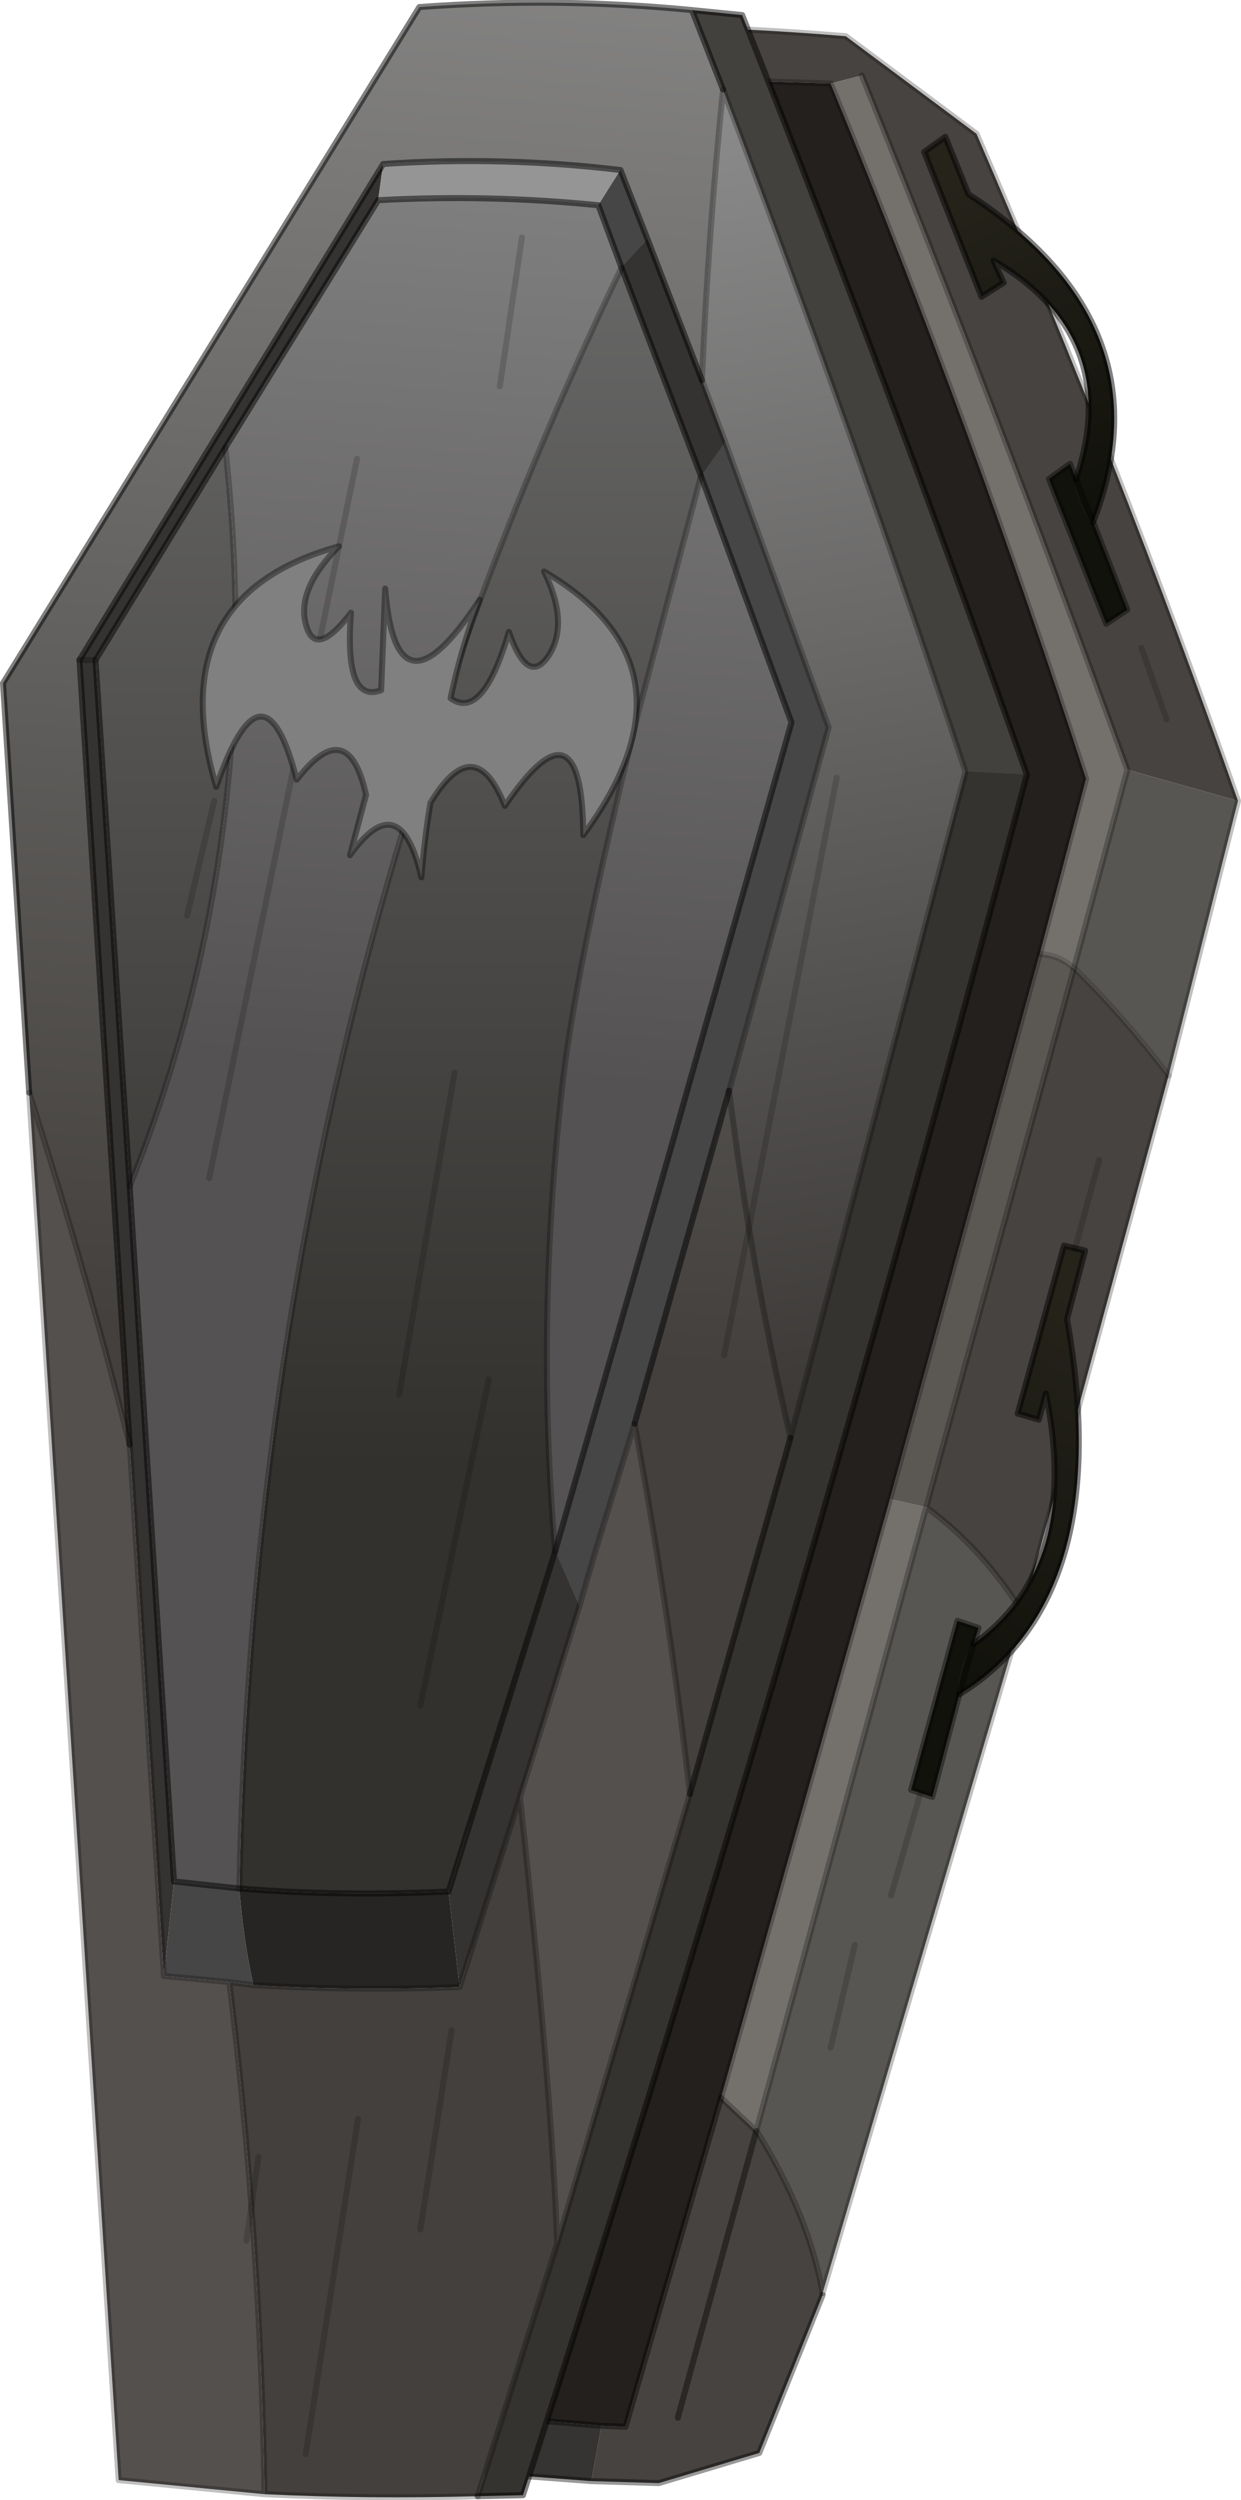 <?xml version="1.0" encoding="UTF-8" standalone="no"?>
<svg xmlns:xlink="http://www.w3.org/1999/xlink" height="124.25px" width="61.7px" xmlns="http://www.w3.org/2000/svg">
  <g transform="matrix(1.0, 0.0, 0.0, 1.0, 20.65, 122.6)">
    <use height="124.25" id="decoration98-Couleur0_55300B" filter="url(#decoration98-filter0)" transform="matrix(1.0, 0.0, 0.0, 1.0, -20.65, -122.6)" width="61.7" xlink:href="#decoration98-sprite0"/>
    <use height="16.75" id="decoration98-Couleur1_191812" filter="url(#decoration98-filter1)" transform="matrix(1.0, 0.0, 0.0, 1.0, -10.7, -95.6)" width="21.85" xlink:href="#decoration98-sprite1"/>
  </g>
  <defs>
    <g id="decoration98-sprite0" transform="matrix(1.0, 0.0, 0.0, 1.0, 0.15, 0.15)">
      <use height="124.25" transform="matrix(1.0, 0.0, 0.0, 1.0, -0.15, -0.15)" width="61.7" xlink:href="#decoration98-shape0"/>
    </g>
    <g id="decoration98-shape0" transform="matrix(1.0, 0.0, 0.0, 1.0, 0.15, 0.15)">
      <path d="M21.8 3.4 L22.85 1.3 Q32.3 0.85 41.9 1.65 L48.4 6.5 Q55.65 23.25 61.4 39.65 L55.9 38.1 Q49.45 20.3 42.7 3.6 L41.15 4.0 21.8 3.4 M57.95 53.3 L50.7 80.0 Q48.7 76.8 45.9 74.75 L53.25 47.95 Q55.7 50.35 57.95 53.3 M40.75 113.8 L40.75 113.9 37.6 121.75 32.6 123.25 29.25 123.15 29.75 120.4 30.95 120.45 35.7 104.1 37.45 105.75 37.5 105.8 Q40.05 109.9 40.75 113.8 M37.45 105.75 L33.55 120.0 37.45 105.75" fill="#464340" fill-rule="evenodd" stroke="none"/>
      <path d="M41.15 4.0 L42.7 3.6 Q49.45 20.3 55.9 38.1 L53.25 47.95 53.2 47.95 Q52.6 47.35 51.55 47.25 L53.85 38.55 Q48.25 21.2 41.15 4.0 M44.1 74.35 L45.9 74.75 37.45 105.75 35.7 104.1 44.1 74.35" fill="#74716d" fill-rule="evenodd" stroke="none"/>
      <path d="M23.7 119.9 L21.8 3.4 41.15 4.0 Q48.25 21.2 53.85 38.55 L51.55 47.25 44.1 74.35 35.7 104.1 30.95 120.45 29.75 120.4 23.7 119.9" fill="#23201e" fill-rule="evenodd" stroke="none"/>
      <path d="M51.55 47.25 Q52.6 47.35 53.2 47.95 L53.25 47.95 45.9 74.75 44.1 74.35 51.55 47.25" fill="#5b5854" fill-rule="evenodd" stroke="none"/>
      <path d="M61.4 39.65 L57.95 53.3 Q55.7 50.35 53.25 47.95 L55.9 38.1 61.4 39.65 M50.7 80.0 L40.75 113.8 Q40.05 109.9 37.5 105.8 L37.45 105.75 45.9 74.75 Q48.7 76.8 50.7 80.0" fill="#585653" fill-rule="evenodd" stroke="none"/>
      <path d="M29.25 123.15 L18.65 122.35 23.7 119.9 29.75 120.4 29.25 123.15" fill="#353432" fill-rule="evenodd" stroke="none"/>
      <path d="M21.8 3.4 L22.85 1.3 Q32.3 0.85 41.9 1.65 L48.4 6.5 Q55.65 23.25 61.4 39.65 L57.95 53.3 50.7 80.0 40.75 113.8 M21.8 3.4 L41.15 4.0 Q48.25 21.2 53.85 38.55 L51.55 47.25 M42.7 3.6 Q49.45 20.3 55.9 38.1 M53.25 47.95 L55.9 38.1 M44.1 74.35 L35.7 104.1 37.45 105.75 45.9 74.75 53.25 47.95 M45.9 74.75 Q48.7 76.8 50.7 80.0 M44.1 74.35 L51.55 47.25 M37.45 105.75 L37.5 105.8 Q40.05 109.9 40.75 113.8" fill="none" stroke="#000000" stroke-linecap="round" stroke-linejoin="round" stroke-opacity="0.247" stroke-width="0.3"/>
      <path d="M51.55 47.25 Q52.6 47.35 53.2 47.95 L53.25 47.95 Q55.7 50.35 57.95 53.3" fill="none" stroke="#000000" stroke-linecap="round" stroke-linejoin="round" stroke-opacity="0.161" stroke-width="0.3"/>
      <path d="M40.75 113.9 L37.6 121.75 32.6 123.25 29.25 123.15 18.65 122.35 23.7 119.9 21.8 3.4 M29.75 120.4 L23.7 119.9 M35.7 104.1 L30.95 120.45 29.75 120.4 M33.55 120.0 L37.45 105.75" fill="none" stroke="#000000" stroke-linecap="round" stroke-linejoin="round" stroke-opacity="0.4" stroke-width="0.3"/>
      <path d="M48.25 81.55 Q53.6 77.75 51.85 69.1 L51.5 70.4 50.45 70.1 52.75 61.75 53.8 62.0 52.9 65.4 Q55.35 79.25 47.55 84.05 47.45 82.75 48.25 81.55" fill="url(#decoration98-gradient0)" fill-rule="evenodd" stroke="none"/>
      <path d="M47.55 84.05 L46.2 89.15 45.15 88.8 47.45 80.4 48.5 80.75 48.25 81.55 Q47.45 82.75 47.55 84.05" fill="#12120c" fill-rule="evenodd" stroke="none"/>
      <path d="M48.25 81.55 Q53.6 77.75 51.85 69.1 L51.5 70.4 50.45 70.1 52.75 61.75 53.8 62.0 52.9 65.4 Q55.35 79.25 47.55 84.05" fill="none" stroke="#000000" stroke-linecap="round" stroke-linejoin="round" stroke-opacity="0.498" stroke-width="0.3"/>
      <path d="M47.55 84.05 L46.2 89.15 45.15 88.8 47.45 80.4 48.5 80.75 48.25 81.55 Z" fill="none" stroke="#000000" stroke-linecap="round" stroke-linejoin="round" stroke-opacity="0.4" stroke-width="0.3"/>
      <path d="M53.35 23.65 Q55.7 16.6 49.25 12.8 L49.75 13.9 48.65 14.6 45.8 7.4 46.85 6.65 48.0 9.5 Q58.0 16.0 54.2 25.8 53.35 25.05 53.35 23.65" fill="url(#decoration98-gradient1)" fill-rule="evenodd" stroke="none"/>
      <path d="M54.2 25.8 L55.9 30.15 54.85 30.85 52.0 23.65 53.05 22.9 53.35 23.65 Q53.35 25.05 54.2 25.8" fill="#12120c" fill-rule="evenodd" stroke="none"/>
      <path d="M53.35 23.65 Q55.7 16.6 49.25 12.8 L49.75 13.9 48.65 14.6 45.8 7.4 46.85 6.65 48.0 9.5 Q58.0 16.0 54.2 25.8" fill="none" stroke="#000000" stroke-linecap="round" stroke-linejoin="round" stroke-opacity="0.498" stroke-width="0.3"/>
      <path d="M54.2 25.8 L55.9 30.15 54.85 30.85 52.0 23.65 53.05 22.9 53.35 23.65 Z" fill="none" stroke="#000000" stroke-linecap="round" stroke-linejoin="round" stroke-opacity="0.4" stroke-width="0.3"/>
      <path d="M50.9 38.35 L47.85 38.2 Q42.7 22.55 35.8 4.3 L34.25 0.35 36.75 0.6 Q44.65 20.55 50.9 38.35" fill="#43413e" fill-rule="evenodd" stroke="none"/>
      <path d="M47.85 38.2 L50.9 38.35 Q39.1 82.85 25.85 123.85 L23.6 123.9 27.55 111.35 34.15 89.0 39.15 71.3 47.85 38.2" fill="#353330" fill-rule="evenodd" stroke="none"/>
      <path d="M34.25 0.35 L35.8 4.3 Q35.05 11.6 34.75 18.75 L32.05 11.75 30.7 8.3 Q24.85 7.6 18.9 8.0 L3.8 32.65 6.3 71.65 Q4.1 62.9 1.3 54.15 L0.0 33.8 20.7 0.2 Q27.55 -0.3 34.25 0.35 M39.15 71.3 L34.15 89.0 Q33.15 80.1 31.4 70.6 L36.1 54.05 Q37.2 62.9 39.15 71.3 M27.55 111.35 L23.6 123.9 Q18.15 124.05 13.0 123.8 12.8 111.05 11.25 98.35 L12.45 98.5 Q17.35 98.8 22.7 98.6 L25.7 89.15 Q27.3 103.9 27.55 111.35" fill="url(#decoration98-gradient2)" fill-rule="evenodd" stroke="none"/>
      <path d="M30.7 8.3 L32.05 11.75 30.75 13.15 29.6 10.05 30.7 8.3 M34.7 23.5 L35.9 21.8 41.05 36.0 36.1 54.05 31.4 70.6 29.45 76.95 28.65 79.7 27.45 76.95 33.25 56.75 39.2 35.75 34.7 23.5 M8.5 93.35 L11.75 93.7 Q11.95 96.25 12.45 98.5 L11.25 98.35 8.0 98.05 8.5 93.35" fill="#464646" fill-rule="evenodd" stroke="none"/>
      <path d="M32.05 11.75 L34.75 18.75 35.9 21.8 34.7 23.5 30.75 13.15 32.05 11.75 M27.45 76.95 L28.65 79.7 25.7 89.15 22.7 98.6 22.15 93.85 27.45 76.95 M18.9 8.0 L18.65 9.8 11.05 22.1 4.6 32.65 3.8 32.65 4.6 32.65 6.3 58.8 6.3 58.85 8.5 93.35 8.0 98.05 6.3 71.65 3.8 32.65 18.9 8.0" fill="#353331" fill-rule="evenodd" stroke="none"/>
      <path d="M30.75 13.15 L34.7 23.5 31.6 35.2 Q28.4 48.1 27.75 54.3 26.5 65.85 27.45 76.95 L22.15 93.85 Q16.7 94.1 11.75 93.7 12.6 50.9 30.75 13.15 M4.6 32.65 L11.05 22.1 Q13.2 41.5 6.3 58.8 L4.6 32.65" fill="url(#decoration98-gradient3)" fill-rule="evenodd" stroke="none"/>
      <path d="M35.8 4.3 Q42.7 22.55 47.85 38.2 L39.15 71.3 Q37.2 62.9 36.1 54.05 L41.05 36.0 35.9 21.8 34.75 18.75 Q35.05 11.6 35.8 4.3" fill="url(#decoration98-gradient4)" fill-rule="evenodd" stroke="none"/>
      <path d="M30.7 8.3 L29.6 10.05 Q24.15 9.5 18.65 9.8 L18.9 8.0 Q24.85 7.6 30.7 8.3" fill="#959595" fill-rule="evenodd" stroke="none"/>
      <path d="M34.7 23.5 L39.2 35.75 33.25 56.75 27.45 76.95 Q26.5 65.85 27.75 54.3 28.4 48.1 31.6 35.2 L34.7 23.5 M29.6 10.05 L30.75 13.15 Q12.6 50.9 11.75 93.7 L8.5 93.35 6.3 58.85 6.3 58.8 Q13.2 41.5 11.05 22.1 L18.65 9.8 Q24.15 9.5 29.6 10.05" fill="url(#decoration98-gradient5)" fill-rule="evenodd" stroke="none"/>
      <path d="M34.15 89.0 L27.55 111.35 Q27.3 103.9 25.7 89.15 L28.65 79.7 29.45 76.95 31.4 70.6 Q33.15 80.1 34.15 89.0 M1.3 54.15 Q4.1 62.9 6.3 71.65 L8.0 98.05 11.25 98.35 Q12.8 111.05 13.0 123.8 L5.75 123.1 1.3 54.15" fill="#54504e" fill-rule="evenodd" stroke="none"/>
      <path d="M22.15 93.85 L22.7 98.6 Q17.35 98.8 12.45 98.5 11.95 96.25 11.75 93.7 16.7 94.1 22.15 93.85" fill="#272523" fill-rule="evenodd" stroke="none"/>
      <path d="M50.9 38.35 Q44.65 20.55 36.75 0.6 L34.25 0.35 35.8 4.3 M39.15 71.3 L34.15 89.0 M23.6 123.9 L25.85 123.85 Q39.1 82.85 50.9 38.35 M30.7 8.3 L32.05 11.75 34.75 18.75 M30.75 13.15 L34.7 23.5 39.2 35.75 33.25 56.75 27.45 76.95 22.15 93.85 M31.4 70.6 L36.1 54.05 M29.6 10.05 L30.75 13.15 M30.7 8.3 Q24.85 7.6 18.9 8.0 M18.65 9.8 Q24.15 9.5 29.6 10.05 M11.05 22.1 L18.65 9.8 M4.6 32.65 L11.05 22.1 M6.3 58.8 L6.3 58.85 8.5 93.35 11.75 93.7 Q16.7 94.1 22.15 93.85 M6.3 71.65 L3.8 32.65 18.9 8.0 M1.3 54.15 L0.0 33.8 20.7 0.2 Q27.55 -0.3 34.25 0.35 M6.3 58.8 L4.6 32.65" fill="none" stroke="#000000" stroke-linecap="round" stroke-linejoin="round" stroke-opacity="0.498" stroke-width="0.3"/>
      <path d="M35.8 4.3 Q42.7 22.55 47.85 38.2 L39.15 71.3 Q37.2 62.9 36.1 54.05 L41.05 36.0 35.9 21.8 34.75 18.75 Q35.05 11.6 35.8 4.3 M34.15 89.0 L27.55 111.35 23.6 123.9 M28.65 79.7 L29.45 76.95 31.4 70.6 Q33.15 80.1 34.15 89.0 M3.8 32.65 L4.6 32.65 M11.05 22.1 Q13.2 41.5 6.3 58.8 M11.75 93.7 Q12.6 50.9 30.75 13.15 M34.7 23.5 L31.6 35.2 Q28.4 48.1 27.75 54.3 26.5 65.85 27.45 76.95 M22.7 98.6 L25.7 89.15 28.65 79.7 M1.3 54.15 Q4.1 62.9 6.3 71.65 L8.0 98.05 11.25 98.35 Q12.8 111.05 13.0 123.8 18.15 124.05 23.6 123.9 M11.25 98.35 L12.45 98.5 Q17.35 98.8 22.7 98.6 M1.3 54.15 L5.75 123.1 13.0 123.8 M25.7 89.15 Q27.3 103.9 27.55 111.35" fill="none" stroke="#000000" stroke-linecap="round" stroke-linejoin="round" stroke-opacity="0.247" stroke-width="0.3"/>
      <path d="M56.6 32.05 L57.85 35.6 M10.5 39.65 L9.15 45.35 M25.8 11.65 L24.7 19.05 M22.45 53.15 L19.7 69.15 M24.15 68.4 L20.75 84.6 M45.6 89.0 L44.15 94.05 M53.3 61.9 L54.5 57.5 M17.6 22.65 L10.25 58.4 M41.45 38.5 L35.85 67.2 M17.65 105.15 L15.05 121.8 M12.7 107.05 L12.1 111.2 M22.3 100.75 L20.75 110.65 M42.35 96.5 L41.15 101.6" fill="none" stroke="#000000" stroke-linecap="round" stroke-linejoin="round" stroke-opacity="0.161" stroke-width="0.3"/>
    </g>
    <linearGradient gradientTransform="matrix(0.006, -0.01, 0.279, 0.159, -12.1, 38.05)" gradientUnits="userSpaceOnUse" id="decoration98-gradient0" spreadMethod="pad" x1="-819.2" x2="819.2">
      <stop offset="0.0" stop-color="#12120c"/>
      <stop offset="1.0" stop-color="#25231a"/>
    </linearGradient>
    <linearGradient gradientTransform="matrix(-9.0E-4, -0.011, 0.325, -0.146, -22.3, 49.5)" gradientUnits="userSpaceOnUse" id="decoration98-gradient1" spreadMethod="pad" x1="-819.2" x2="819.2">
      <stop offset="0.0" stop-color="#12120c"/>
      <stop offset="1.0" stop-color="#25231a"/>
    </linearGradient>
    <linearGradient gradientTransform="matrix(-0.005, 0.055, -0.05, -0.004, 35.25, 27.85)" gradientUnits="userSpaceOnUse" id="decoration98-gradient2" spreadMethod="pad" x1="-819.2" x2="819.2">
      <stop offset="0.0" stop-color="#939393"/>
      <stop offset="0.941" stop-color="#43403d"/>
    </linearGradient>
    <linearGradient gradientTransform="matrix(0.0, 0.042, -0.049, 0.0, 28.0, 38.35)" gradientUnits="userSpaceOnUse" id="decoration98-gradient3" spreadMethod="pad" x1="-819.2" x2="819.2">
      <stop offset="0.027" stop-color="#6d6d6d"/>
      <stop offset="1.0" stop-color="#33312e"/>
    </linearGradient>
    <linearGradient gradientTransform="matrix(0.007, 0.041, -0.04, 0.007, 39.85, 39.5)" gradientUnits="userSpaceOnUse" id="decoration98-gradient4" spreadMethod="pad" x1="-819.2" x2="819.2">
      <stop offset="0.0" stop-color="#8a8a8a"/>
      <stop offset="0.961" stop-color="#3a3735"/>
    </linearGradient>
    <linearGradient gradientTransform="matrix(-0.004, 0.05, -0.05, -0.004, 35.25, 17.5)" gradientUnits="userSpaceOnUse" id="decoration98-gradient5" spreadMethod="pad" x1="-819.2" x2="819.2">
      <stop offset="0.0" stop-color="#a1a1a1"/>
      <stop offset="0.945" stop-color="#545252"/>
    </linearGradient>
    <g id="decoration98-sprite1" transform="matrix(1.0, 0.0, 0.0, 1.0, 0.15, 0.15)">
      <use height="16.75" transform="matrix(1.0, 0.0, 0.0, 1.0, -0.15, -0.15)" width="21.85" xlink:href="#decoration98-shape1"/>
    </g>
    <g id="decoration98-shape1" transform="matrix(1.0, 0.0, 0.0, 1.0, 0.15, 0.15)">
      <path d="M12.3 7.55 Q13.9 8.7 15.2 4.25 16.15 7.0 17.2 5.4 18.2 3.8 16.95 1.25 25.05 6.0 18.9 14.35 18.85 7.2 15.0 12.9 13.5 9.1 11.3 12.75 11.0 14.55 10.85 16.45 9.8 11.85 7.3 15.35 L8.1 12.35 Q7.2 8.3 4.65 11.6 3.0 5.15 0.65 11.95 -2.15 2.45 6.75 0.0 4.65 2.1 5.1 3.85 5.55 5.65 7.35 3.3 7.0 7.85 8.85 7.15 L9.05 2.1 Q9.6 9.0 13.75 2.65 12.85 4.95 12.3 7.55" fill="#808080" fill-rule="evenodd" stroke="none"/>
      <path d="M12.3 7.55 Q12.85 4.95 13.75 2.65 9.6 9.0 9.05 2.1 L8.85 7.15 Q7.0 7.85 7.35 3.3 5.55 5.65 5.1 3.85 4.65 2.1 6.75 0.0 -2.15 2.45 0.65 11.95 3.0 5.15 4.65 11.6 7.2 8.3 8.1 12.35 L7.3 15.35 Q9.8 11.85 10.85 16.45 11.0 14.55 11.3 12.75 13.5 9.1 15.0 12.9 18.85 7.2 18.9 14.35 25.05 6.0 16.95 1.25 18.2 3.8 17.2 5.4 16.15 7.0 15.2 4.25 13.9 8.7 12.3 7.55 Z" fill="none" stroke="#000000" stroke-linecap="round" stroke-linejoin="round" stroke-opacity="0.38" stroke-width="0.3"/>
    </g>
  </defs>
</svg>
